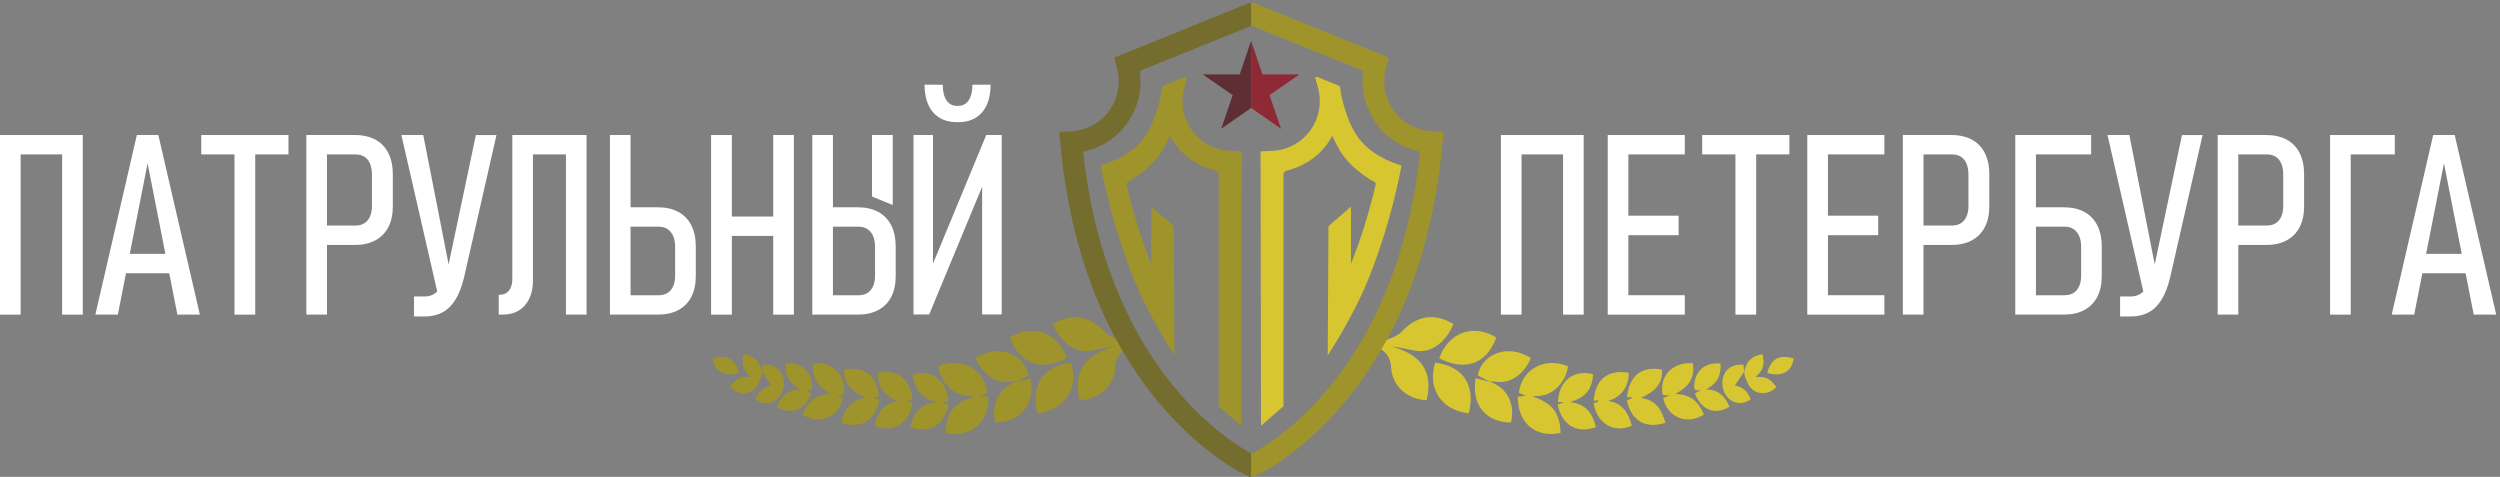 <svg width="367" height="70" viewBox="0 0 367 70" fill="none" xmlns="http://www.w3.org/2000/svg">
<rect x="0" y="0" width="367" height="70" fill="#808080" stroke="none"/>
<g clip-path="url(#clip0_808_30)">
<path d="M204.287 50.88C205.546 50.981 206.677 51.31 207.831 51.495C209.079 51.696 210.229 51.324 211.221 50.529C212.203 49.738 212.893 48.733 213.362 47.577C210.601 45.899 208.004 46.331 205.859 48.607C205.29 49.213 204.399 49.635 203.578 49.853C202.718 50.082 201.766 49.962 200.78 49.995C201.383 50.378 201.947 50.73 202.505 51.093C203.539 51.763 204.159 52.57 204.22 53.946C204.34 56.661 206.655 58.682 209.436 58.738C210.461 54.374 208.453 51.981 204.287 50.88Z" fill="#D8C631"/>
<path d="M245.891 57.853C248.047 56.75 248.826 55.309 248.502 53.321C245.561 53.067 243.464 55.29 244.109 57.998C244.369 58.015 244.637 58.029 245.084 58.057C244.665 58.227 244.414 58.333 244.162 58.434C244.701 61.103 247.488 62.541 250.127 60.852C249.384 59.048 248.203 57.828 245.891 57.853Z" fill="#D8C631"/>
<path d="M230.463 59.029C232.803 58.331 233.699 57.197 233.878 54.943C231.046 54.195 228.86 55.843 228.698 59.029C228.913 59.023 229.173 59.017 229.43 59.012C229.418 59.051 229.41 59.09 229.399 59.129C229.15 59.224 228.902 59.319 228.662 59.414C229.312 62.441 231.462 63.703 234.277 62.706C233.822 60.752 232.873 59.283 230.463 59.029Z" fill="#D8C631"/>
<path d="M240.882 58.417C243.211 57.339 244.037 56.211 244.006 54.257C241.041 53.687 239.122 55.147 238.852 58.342C239.064 58.317 239.307 58.289 239.552 58.261C239.541 58.331 239.53 58.4 239.519 58.47C239.284 58.576 239.05 58.682 238.832 58.783C239.485 61.788 241.527 62.991 244.473 62.07C243.951 60.165 243.09 58.688 240.882 58.417Z" fill="#D8C631"/>
<path d="M236.064 58.858C238.103 58.252 239.141 56.663 239.08 54.717C236.064 54.217 234.207 55.644 233.95 58.839C234.154 58.811 234.394 58.777 234.635 58.747C234.623 58.822 234.615 58.895 234.604 58.97C234.383 59.054 234.16 59.138 233.945 59.218C234.45 62.198 236.933 63.661 239.549 62.488C239.058 60.651 238.209 59.171 236.064 58.858Z" fill="#D8C631"/>
<path d="M211.282 52.575C214.644 54.388 218.104 53.793 219.653 49.551C216.316 47.468 212.642 48.778 211.282 52.575Z" fill="#D8C631"/>
<path d="M210.693 53.232C209.484 57.004 211.586 60.221 215.607 60.676C216.626 56.773 214.996 53.785 210.693 53.232Z" fill="#D8C631"/>
<path d="M225.026 58.205C225.177 58.18 225.33 58.127 225.478 58.132C227.961 58.227 229.835 56.094 230.192 53.771C226.766 52.355 223.401 54.164 222.962 57.658C223.298 57.803 223.63 57.951 223.965 58.099C223.577 58.152 223.189 58.202 222.809 58.255C222.778 61.98 225.283 64.331 229.086 63.558C229.014 60.645 227.941 59.235 225.026 58.205Z" fill="#D8C631"/>
<path d="M219.329 55.999C221.7 56.499 223.797 54.865 224.727 52.567C221.566 50.481 217.612 51.774 216.922 55.105C217.517 55.418 218.109 55.731 218.701 56.044C218.908 56.024 219.131 55.957 219.329 55.999Z" fill="#D8C631"/>
<path d="M218.699 56.044H218.696C218.699 56.044 218.702 56.047 218.705 56.047C218.708 56.047 218.708 56.047 218.711 56.047C218.705 56.047 218.702 56.044 218.699 56.044Z" fill="#D8C631"/>
<path d="M218.704 56.047C218.012 55.873 217.319 55.697 216.618 55.522C215.99 59.431 218.07 61.961 221.801 62.033C222.477 59.286 221.24 56.898 218.704 56.047Z" fill="#D8C631"/>
<path d="M250.367 57.166C252.191 56.309 252.668 54.991 252.576 53.368C250.348 53.145 248.879 54.382 248.709 56.529C248.664 57.11 248.773 57.44 249.689 57.264C249.233 57.526 249.016 57.652 248.806 57.772C249.8 60.232 251.752 60.978 253.872 59.721C253.282 58.258 252.378 57.194 250.367 57.166Z" fill="#D8C631"/>
<path d="M253.053 55.077C252.548 56.379 252.93 57.873 253.978 58.685C254.821 59.339 256.01 59.328 257.004 58.627C256.572 57.482 255.809 56.728 254.673 56.61C255.125 55.929 255.58 55.248 256.036 54.564C256.005 54.215 255.971 53.865 255.941 53.525C254.528 53.424 253.472 54 253.053 55.077Z" fill="#D8C631"/>
<path d="M257.7 55.318C258.937 54.432 259.052 53.296 258.739 51.986C257.144 52.215 256.335 53.114 256.05 54.547C256.047 54.552 256.041 54.558 256.039 54.564C256.039 54.572 256.041 54.58 256.041 54.586L256.053 54.541C256.05 55.22 256.382 55.837 256.645 56.39C257.404 57.99 259.551 58.157 260.758 56.817C259.853 55.566 259.359 55.315 257.7 55.318Z" fill="#D8C631"/>
<path d="M259.431 54.745C261.609 55.385 263.103 54.538 263.287 52.614C261.227 51.995 259.978 52.665 259.431 54.745Z" fill="#D8C631"/>
<path d="M164.342 49.856C163.521 49.638 162.63 49.216 162.06 48.61C159.916 46.334 157.319 45.901 154.557 47.58C155.026 48.736 155.716 49.741 156.699 50.531C157.69 51.327 158.838 51.699 160.089 51.498C161.242 51.313 162.373 50.984 163.632 50.883C159.466 51.983 157.458 54.377 158.486 58.741C161.267 58.685 163.582 56.663 163.702 53.949C163.764 52.573 164.384 51.768 165.417 51.095C165.975 50.732 166.542 50.38 167.142 49.998C166.154 49.962 165.202 50.082 164.342 49.856Z" fill="#9F932C"/>
<path d="M122.833 58.057C123.279 58.029 123.545 58.015 123.807 57.998C124.452 55.29 122.355 53.067 119.415 53.321C119.094 55.309 119.87 56.753 122.026 57.853C119.714 57.828 118.532 59.048 117.79 60.849C120.428 62.539 123.215 61.101 123.754 58.431C123.506 58.331 123.251 58.227 122.833 58.057Z" fill="#9F932C"/>
<path d="M138.515 59.129C138.504 59.09 138.495 59.051 138.484 59.012C138.741 59.017 139.001 59.023 139.216 59.029C139.054 55.843 136.87 54.198 134.036 54.943C134.215 57.197 135.111 58.331 137.451 59.029C135.041 59.283 134.095 60.749 133.634 62.703C136.449 63.7 138.601 62.438 139.249 59.411C139.012 59.319 138.763 59.224 138.515 59.129Z" fill="#9F932C"/>
<path d="M128.401 58.47C128.389 58.4 128.378 58.331 128.367 58.261C128.613 58.289 128.856 58.317 129.068 58.342C128.797 55.15 126.879 53.687 123.913 54.256C123.88 56.211 124.709 57.339 127.038 58.417C124.826 58.688 123.969 60.165 123.45 62.07C126.396 62.991 128.437 61.788 129.09 58.783C128.87 58.682 128.635 58.576 128.401 58.47Z" fill="#9F932C"/>
<path d="M133.313 58.967C133.301 58.892 133.293 58.819 133.282 58.744C133.522 58.777 133.762 58.808 133.966 58.836C133.709 55.644 131.852 54.215 128.836 54.714C128.775 56.663 129.814 58.25 131.852 58.856C129.708 59.168 128.861 60.648 128.367 62.483C130.984 63.656 133.466 62.193 133.972 59.213C133.754 59.135 133.533 59.051 133.313 58.967Z" fill="#9F932C"/>
<path d="M156.635 52.575C155.278 48.781 151.6 47.468 148.263 49.551C149.813 53.793 153.273 54.388 156.635 52.575Z" fill="#9F932C"/>
<path d="M152.309 60.676C156.331 60.221 158.433 57.004 157.224 53.232C152.921 53.785 151.29 56.773 152.309 60.676Z" fill="#9F932C"/>
<path d="M144.954 57.658C144.519 54.164 141.151 52.355 137.725 53.771C138.082 56.094 139.956 58.227 142.438 58.132C142.589 58.127 142.74 58.18 142.891 58.205C139.975 59.235 138.903 60.645 138.83 63.558C142.634 64.331 145.138 61.98 145.108 58.255C144.728 58.205 144.34 58.152 143.952 58.099C144.284 57.951 144.619 57.806 144.954 57.658Z" fill="#9F932C"/>
<path d="M149.219 56.044C149.216 56.047 149.213 56.047 149.21 56.05C149.213 56.05 149.213 56.05 149.216 56.05C149.219 56.05 149.222 56.047 149.225 56.047C149.222 56.044 149.222 56.044 149.219 56.044Z" fill="#9F932C"/>
<path d="M143.192 52.567C144.122 54.865 146.216 56.502 148.59 55.999C148.788 55.957 149.008 56.024 149.221 56.044C149.813 55.731 150.405 55.421 150.999 55.105C150.307 51.774 146.35 50.478 143.192 52.567Z" fill="#9F932C"/>
<path d="M149.215 56.047C146.677 56.898 145.443 59.286 146.118 62.033C149.849 61.961 151.929 59.428 151.301 55.522C150.597 55.697 149.905 55.873 149.215 56.047Z" fill="#9F932C"/>
<path d="M119.11 57.775C118.901 57.655 118.683 57.526 118.228 57.267C119.144 57.443 119.256 57.113 119.208 56.532C119.038 54.382 117.572 53.148 115.341 53.371C115.248 54.994 115.723 56.312 117.549 57.169C115.539 57.197 114.634 58.261 114.045 59.727C116.164 60.981 118.116 60.232 119.11 57.775Z" fill="#9F932C"/>
<path d="M114.864 55.078C114.445 54 113.389 53.422 111.974 53.528C111.943 53.868 111.909 54.217 111.879 54.566C112.334 55.251 112.789 55.932 113.241 56.613C112.105 56.731 111.345 57.484 110.91 58.629C111.904 59.328 113.096 59.342 113.937 58.688C114.987 57.876 115.369 56.379 114.864 55.078Z" fill="#9F932C"/>
<path d="M109.181 51.989C108.868 53.296 108.982 54.435 110.219 55.32C108.561 55.315 108.066 55.569 107.165 56.823C108.368 58.163 110.515 57.995 111.278 56.395C111.54 55.843 111.873 55.223 111.87 54.547L111.881 54.592C111.881 54.583 111.884 54.575 111.884 54.569C111.881 54.564 111.875 54.558 111.873 54.552C111.585 53.117 110.775 52.218 109.181 51.989Z" fill="#9F932C"/>
<path d="M104.629 52.614C104.816 54.538 106.307 55.385 108.485 54.745C107.938 52.665 106.692 51.995 104.629 52.614Z" fill="#9F932C"/>
<path d="M229.457 19.82H223.364H222.493H220.334V46.186H223.364V22.666H229.457V46.186H232.484V19.82H230.745H229.457Z" fill="white"/>
<path d="M237.81 19.82H236.014V46.186H237.81H239.044H247.329V43.338H239.044V34.525H246.424V31.66H239.044V22.666H247.329V19.82H239.044H237.81Z" fill="white"/>
<path d="M249.881 22.666H254.76V46.186H257.806V22.666H262.682V19.82H249.881V22.666Z" fill="white"/>
<path d="M267.105 19.82H265.312V46.186H267.105H268.339H276.627V43.338H268.339V34.525H275.719V31.66H268.339V22.666H276.627V19.82H268.339H267.105Z" fill="white"/>
<path d="M289.475 20.502C288.64 20.049 287.632 19.82 286.448 19.82H282.368H281.243H279.338V46.186H282.365V35.961H286.445C287.618 35.961 288.62 35.737 289.455 35.29C290.29 34.844 290.927 34.196 291.368 33.35C291.809 32.504 292.03 31.487 292.03 30.303V25.604C292.03 24.383 291.812 23.339 291.376 22.476C290.944 21.613 290.31 20.954 289.475 20.502ZM288.969 30.228C288.969 30.831 288.874 31.35 288.687 31.777C288.5 32.208 288.224 32.537 287.864 32.766C287.501 32.995 287.065 33.109 286.557 33.109H282.368V22.666H286.557C287.065 22.666 287.501 22.78 287.864 23.009C288.227 23.238 288.5 23.579 288.687 24.026C288.874 24.473 288.969 25.012 288.969 25.64V30.228Z" fill="white"/>
<path d="M305.981 31.107C305.146 30.655 304.138 30.429 302.954 30.429H298.874V22.666H306.98V19.818H298.874H298.148H295.844V46.184H297.749H298.874H302.954C304.127 46.184 305.129 45.963 305.964 45.522C306.799 45.081 307.436 44.438 307.877 43.589C308.318 42.743 308.539 41.721 308.539 40.526V36.212C308.539 34.992 308.321 33.947 307.885 33.084C307.449 32.221 306.816 31.562 305.981 31.107ZM305.509 40.456C305.509 41.073 305.411 41.596 305.218 42.026C305.026 42.456 304.749 42.782 304.395 43.006C304.037 43.229 303.607 43.341 303.099 43.341H298.874V33.277H303.099C303.607 33.277 304.04 33.394 304.395 33.632C304.752 33.866 305.026 34.204 305.218 34.637C305.411 35.072 305.509 35.611 305.509 36.251V40.456Z" fill="white"/>
<path d="M316.315 38.82L312.587 19.82H309.379L314.643 42.799C314.542 42.894 314.439 42.981 314.33 43.056C313.894 43.363 313.4 43.52 312.844 43.52H311.23V46.457H312.844C313.836 46.457 314.707 46.248 315.455 45.832C316.204 45.416 316.835 44.787 317.34 43.947C317.845 43.106 318.253 42.065 318.555 40.819L323.341 19.823H320.314L316.315 38.82Z" fill="white"/>
<path d="M335.689 20.502C334.854 20.049 333.846 19.82 332.662 19.82H328.582H327.457H325.553V46.186H328.58V35.961H332.659C333.832 35.961 334.835 35.737 335.67 35.29C336.505 34.844 337.141 34.196 337.582 33.35C338.024 32.504 338.244 31.487 338.244 30.303V25.604C338.244 24.383 338.026 23.339 337.591 22.476C337.158 21.613 336.524 20.954 335.689 20.502ZM335.181 30.228C335.181 30.831 335.086 31.35 334.899 31.777C334.712 32.208 334.435 32.537 334.075 32.766C333.712 32.995 333.277 33.109 332.768 33.109H328.58V22.666H332.768C333.277 22.666 333.712 22.78 334.075 23.009C334.438 23.238 334.712 23.579 334.899 24.026C335.086 24.473 335.181 25.012 335.181 25.64V30.228Z" fill="white"/>
<path d="M351.558 22.666V19.82H345.085H344.359H342.058V46.186H345.085V22.666H351.558Z" fill="white"/>
<path d="M363.144 46.186H366.445L360.351 19.82H357.196L351.103 46.186H354.404L355.599 40.113H361.949L363.144 46.186ZM356.157 37.265L358.771 23.973L361.385 37.265H356.157Z" fill="white"/>
<path d="M9.12 19.82H3.027H2.159H0V46.186H3.027V22.666H9.12V46.186H12.15V19.82H10.407H9.12Z" fill="white"/>
<path d="M20.091 19.82L13.998 46.186H17.299L18.494 40.113H24.844L26.039 46.186H29.34L23.244 19.82H20.091ZM19.052 37.265L21.666 23.973L24.28 37.265H19.052Z" fill="white"/>
<path d="M29.546 22.666H34.422V46.186H37.468V22.666H42.347V19.82H29.546V22.666Z" fill="white"/>
<path d="M55.111 20.502C54.276 20.049 53.268 19.82 52.084 19.82H48.004H46.879H44.974V46.186H48.001V35.961H52.081C53.254 35.961 54.256 35.737 55.091 35.29C55.926 34.844 56.563 34.196 57.004 33.35C57.445 32.504 57.666 31.487 57.666 30.303V25.604C57.666 24.383 57.448 23.339 57.012 22.476C56.579 21.613 55.946 20.954 55.111 20.502ZM54.602 30.228C54.602 30.831 54.507 31.35 54.32 31.777C54.133 32.208 53.857 32.537 53.496 32.766C53.133 32.995 52.698 33.109 52.19 33.109H48.001V22.666H52.19C52.698 22.666 53.133 22.78 53.496 23.009C53.86 23.238 54.133 23.579 54.32 24.026C54.507 24.473 54.602 25.012 54.602 25.64V30.228Z" fill="white"/>
<path d="M65.859 38.82L62.131 19.82H58.923L64.186 42.799C64.086 42.894 63.983 42.981 63.874 43.056C63.438 43.363 62.944 43.52 62.388 43.52H60.774V46.457H62.388C63.38 46.457 64.251 46.248 64.999 45.832C65.748 45.416 66.379 44.787 66.884 43.947C67.392 43.106 67.797 42.065 68.099 40.819L72.885 19.823H69.858L65.859 38.82Z" fill="white"/>
<path d="M83.077 19.82H78.235H77.129H75.208V40.981C75.208 41.453 75.135 41.858 74.99 42.196C74.845 42.534 74.635 42.796 74.364 42.983C74.094 43.17 73.775 43.266 73.412 43.266H73.214V46.184H73.775C74.694 46.184 75.487 45.985 76.151 45.586C76.816 45.187 77.33 44.609 77.693 43.855C78.056 43.101 78.237 42.213 78.237 41.199V22.666H83.079V46.184H86.106V19.82H84.727H83.077Z" fill="white"/>
<path d="M99.583 31.107C98.748 30.655 97.74 30.429 96.556 30.429H92.566V19.82H89.539V46.186H91.443H92.568H96.559C97.731 46.186 98.734 45.966 99.569 45.525C100.404 45.083 101.04 44.441 101.482 43.592C101.923 42.746 102.143 41.724 102.143 40.529V36.215C102.143 34.994 101.926 33.95 101.49 33.087C101.052 32.221 100.418 31.562 99.583 31.107ZM99.111 40.456C99.111 41.073 99.013 41.596 98.82 42.026C98.628 42.456 98.351 42.782 97.997 43.006C97.639 43.229 97.209 43.341 96.701 43.341H92.566V33.277H96.701C97.209 33.277 97.642 33.394 97.997 33.632C98.354 33.866 98.628 34.204 98.82 34.637C99.013 35.072 99.111 35.611 99.111 36.251V40.456Z" fill="white"/>
<path d="M113.511 31.789H107.438V19.82H104.391V46.186H107.438V34.634H113.511V46.186H116.541V19.82H113.511V31.789Z" fill="white"/>
<path d="M131.053 19.82H128.007V28.854L131.053 30.094V19.82Z" fill="white"/>
<path d="M128.928 31.107C128.093 30.655 127.085 30.429 125.901 30.429H122.274V19.82H119.247V46.186H121.151H122.276H125.904C127.076 46.186 128.079 45.966 128.914 45.525C129.749 45.083 130.385 44.441 130.827 43.592C131.268 42.746 131.488 41.724 131.488 40.529V36.215C131.488 34.994 131.271 33.95 130.835 33.087C130.397 32.221 129.763 31.562 128.928 31.107ZM128.456 40.456C128.456 41.073 128.358 41.596 128.166 42.026C127.973 42.456 127.696 42.782 127.342 43.006C126.984 43.229 126.554 43.341 126.046 43.341H122.274V33.277H126.046C126.554 33.277 126.987 33.394 127.342 33.632C127.699 33.866 127.973 34.204 128.166 34.637C128.358 35.072 128.456 35.611 128.456 36.251V40.456Z" fill="white"/>
<path d="M144.781 19.82L136.965 38.697V19.82H134.1V46.167H136.403L144.18 27.416V46.167H147.045V19.82H144.781Z" fill="white"/>
<path d="M140.5 17.936H140.645C142.156 17.936 143.329 17.455 144.164 16.495C144.998 15.534 145.415 14.177 145.415 12.423L142.748 12.443C142.748 13.434 142.563 14.199 142.195 14.736C141.826 15.274 141.31 15.543 140.645 15.543H140.5C139.835 15.543 139.319 15.274 138.95 14.736C138.582 14.197 138.397 13.434 138.397 12.443L135.73 12.423C135.73 14.177 136.147 15.534 136.981 16.495C137.816 17.455 138.989 17.936 140.5 17.936Z" fill="white"/>
<path fill-rule="evenodd" clip-rule="evenodd" d="M199.556 20.421C197.995 18.407 197.227 15.548 196.892 13.898C196.876 13.591 196.675 12.636 196.675 12.636C196.669 12.599 196.669 12.58 196.669 12.58L196.622 12.613L193.287 11.262C193.287 11.262 193.159 11.323 193.061 11.371C193.187 11.82 193.313 12.267 193.441 12.714C194.633 16.869 192.201 21.041 187.99 21.998C187.264 22.163 185.05 22.222 185.05 22.222L185.117 62.508L188.417 59.621V25.369L188.496 25.414C188.496 25.414 188.507 25.154 188.716 25.101C191.841 24.313 194.139 22.593 195.586 19.935C195.907 20.664 196.27 21.393 196.672 22.068C198.389 24.964 201.776 26.721 201.776 26.721C201.776 26.721 202 26.871 201.958 27.056C201.025 31.057 199.836 34.966 198.322 38.753V30.32L195.021 33.207L194.91 52.162C194.91 52.162 197.359 48.459 199.484 44.103C201.101 40.786 202.36 37.092 203.22 34.363C204.133 31.47 204.873 28.533 205.499 25.567C205.585 25.154 205.75 24.294 205.75 24.294C205.75 24.294 201.782 23.289 199.556 20.421Z" fill="#D8C631"/>
<path d="M181.992 10.927L176.558 10.918L180.962 13.968L179.272 18.91L183.662 15.844V5.979L181.992 10.927Z" fill="#5E2E34"/>
<path d="M167.563 10.31C172.889 8.159 178.211 6.004 183.539 3.856C183.575 3.842 183.617 3.831 183.662 3.828V0.388C183.516 0.394 183.371 0.433 183.212 0.497C178.909 2.251 174.6 3.99 170.294 5.736C168.128 6.612 165.958 7.492 163.788 8.366C163.595 8.441 163.531 8.528 163.615 8.735C163.699 8.947 163.741 9.176 163.81 9.394C164.168 10.48 164.321 11.594 164.193 12.731C163.749 16.674 160.451 19.189 157.179 19.279C156.64 19.293 156.101 19.335 155.539 19.365C155.539 19.469 155.531 19.561 155.539 19.65C155.629 20.639 155.704 21.627 155.81 22.616C156.215 26.358 156.846 30.06 157.74 33.718C159.256 39.929 161.501 45.857 164.729 51.392C168.033 57.052 172.135 62.036 177.295 66.113C179.211 67.624 181.213 69.006 183.455 70C183.516 70.025 183.589 70.042 183.662 70.045V66.512C183.544 66.498 183.424 66.448 183.287 66.37C179.462 64.105 176.175 61.204 173.266 57.864C168.2 52.05 164.715 45.357 162.317 38.063C160.652 33.004 159.627 27.81 159.035 22.521C159.013 22.328 159.049 22.261 159.259 22.214C163.791 21.164 167.064 17.358 167.404 12.719C167.455 12.035 167.388 11.343 167.348 10.656C167.337 10.46 167.39 10.379 167.563 10.31Z" fill="#746D2E"/>
<path fill-rule="evenodd" clip-rule="evenodd" d="M167.768 20.421C169.329 18.407 170.097 15.548 170.432 13.898C170.448 13.591 170.649 12.636 170.649 12.636C170.655 12.599 170.655 12.58 170.655 12.58L170.702 12.613L174.037 11.262C174.037 11.262 174.165 11.323 174.263 11.371C174.137 11.82 174.011 12.267 173.883 12.714C172.691 16.869 175.123 21.041 179.334 21.998C180.06 22.163 182.274 22.222 182.274 22.222L182.207 62.508L178.909 59.618V25.369L178.831 25.414C178.831 25.414 178.82 25.154 178.611 25.101C175.486 24.313 173.188 22.593 171.741 19.935C171.42 20.664 171.057 21.393 170.655 22.068C168.938 24.964 165.55 26.721 165.55 26.721C165.55 26.721 165.327 26.871 165.369 27.056C166.302 31.057 167.491 34.966 169.005 38.753V30.32L172.305 33.207L172.411 52.159C172.411 52.159 169.962 48.456 167.837 44.1C166.221 40.783 164.961 37.089 164.101 34.361C163.188 31.468 162.448 28.53 161.823 25.564C161.736 25.151 161.571 24.291 161.571 24.291C161.571 24.291 165.542 23.289 167.768 20.421Z" fill="#9F932C"/>
<path d="M186.365 13.968L188.054 18.91L183.662 15.844V5.979L185.331 10.927L190.768 10.918L186.365 13.968Z" fill="#8F2936"/>
<path d="M211.904 19.332C211.868 19.784 211.843 20.206 211.803 20.625C211.53 23.646 211.144 26.648 210.578 29.63C209.179 36.98 206.875 44.017 203.203 50.565C199.643 56.912 195.108 62.43 189.249 66.806C187.591 68.045 185.859 69.179 183.946 70.003C183.865 70.039 183.762 70.053 183.662 70.045V66.512C183.826 66.535 183.991 66.49 184.187 66.376C188.47 63.865 192.072 60.573 195.208 56.758C198.869 52.305 201.648 47.331 203.773 41.987C206.263 35.723 207.71 29.209 208.455 22.524C208.478 22.337 208.447 22.264 208.238 22.214C204.496 21.27 201.932 18.997 200.609 15.367C200.05 13.831 199.922 12.234 200.134 10.511C200.084 10.469 200.003 10.357 199.894 10.312C194.583 8.157 189.266 6.004 183.949 3.859C183.865 3.826 183.759 3.814 183.662 3.828V0.388C183.838 0.374 184.016 0.408 184.215 0.489C190.696 3.125 197.18 5.747 203.664 8.374C203.731 8.4 203.795 8.436 203.89 8.481C203.764 8.93 203.638 9.377 203.51 9.824C202.318 13.982 204.75 18.151 208.961 19.108C209.687 19.273 210.452 19.268 211.198 19.329C211.413 19.349 211.633 19.332 211.904 19.332Z" fill="#9F932C"/>
</g>
<defs>
<clipPath id="clip0_808_30">
<rect width="366.444" height="70" fill="white"/>
</clipPath>
</defs>
</svg>
